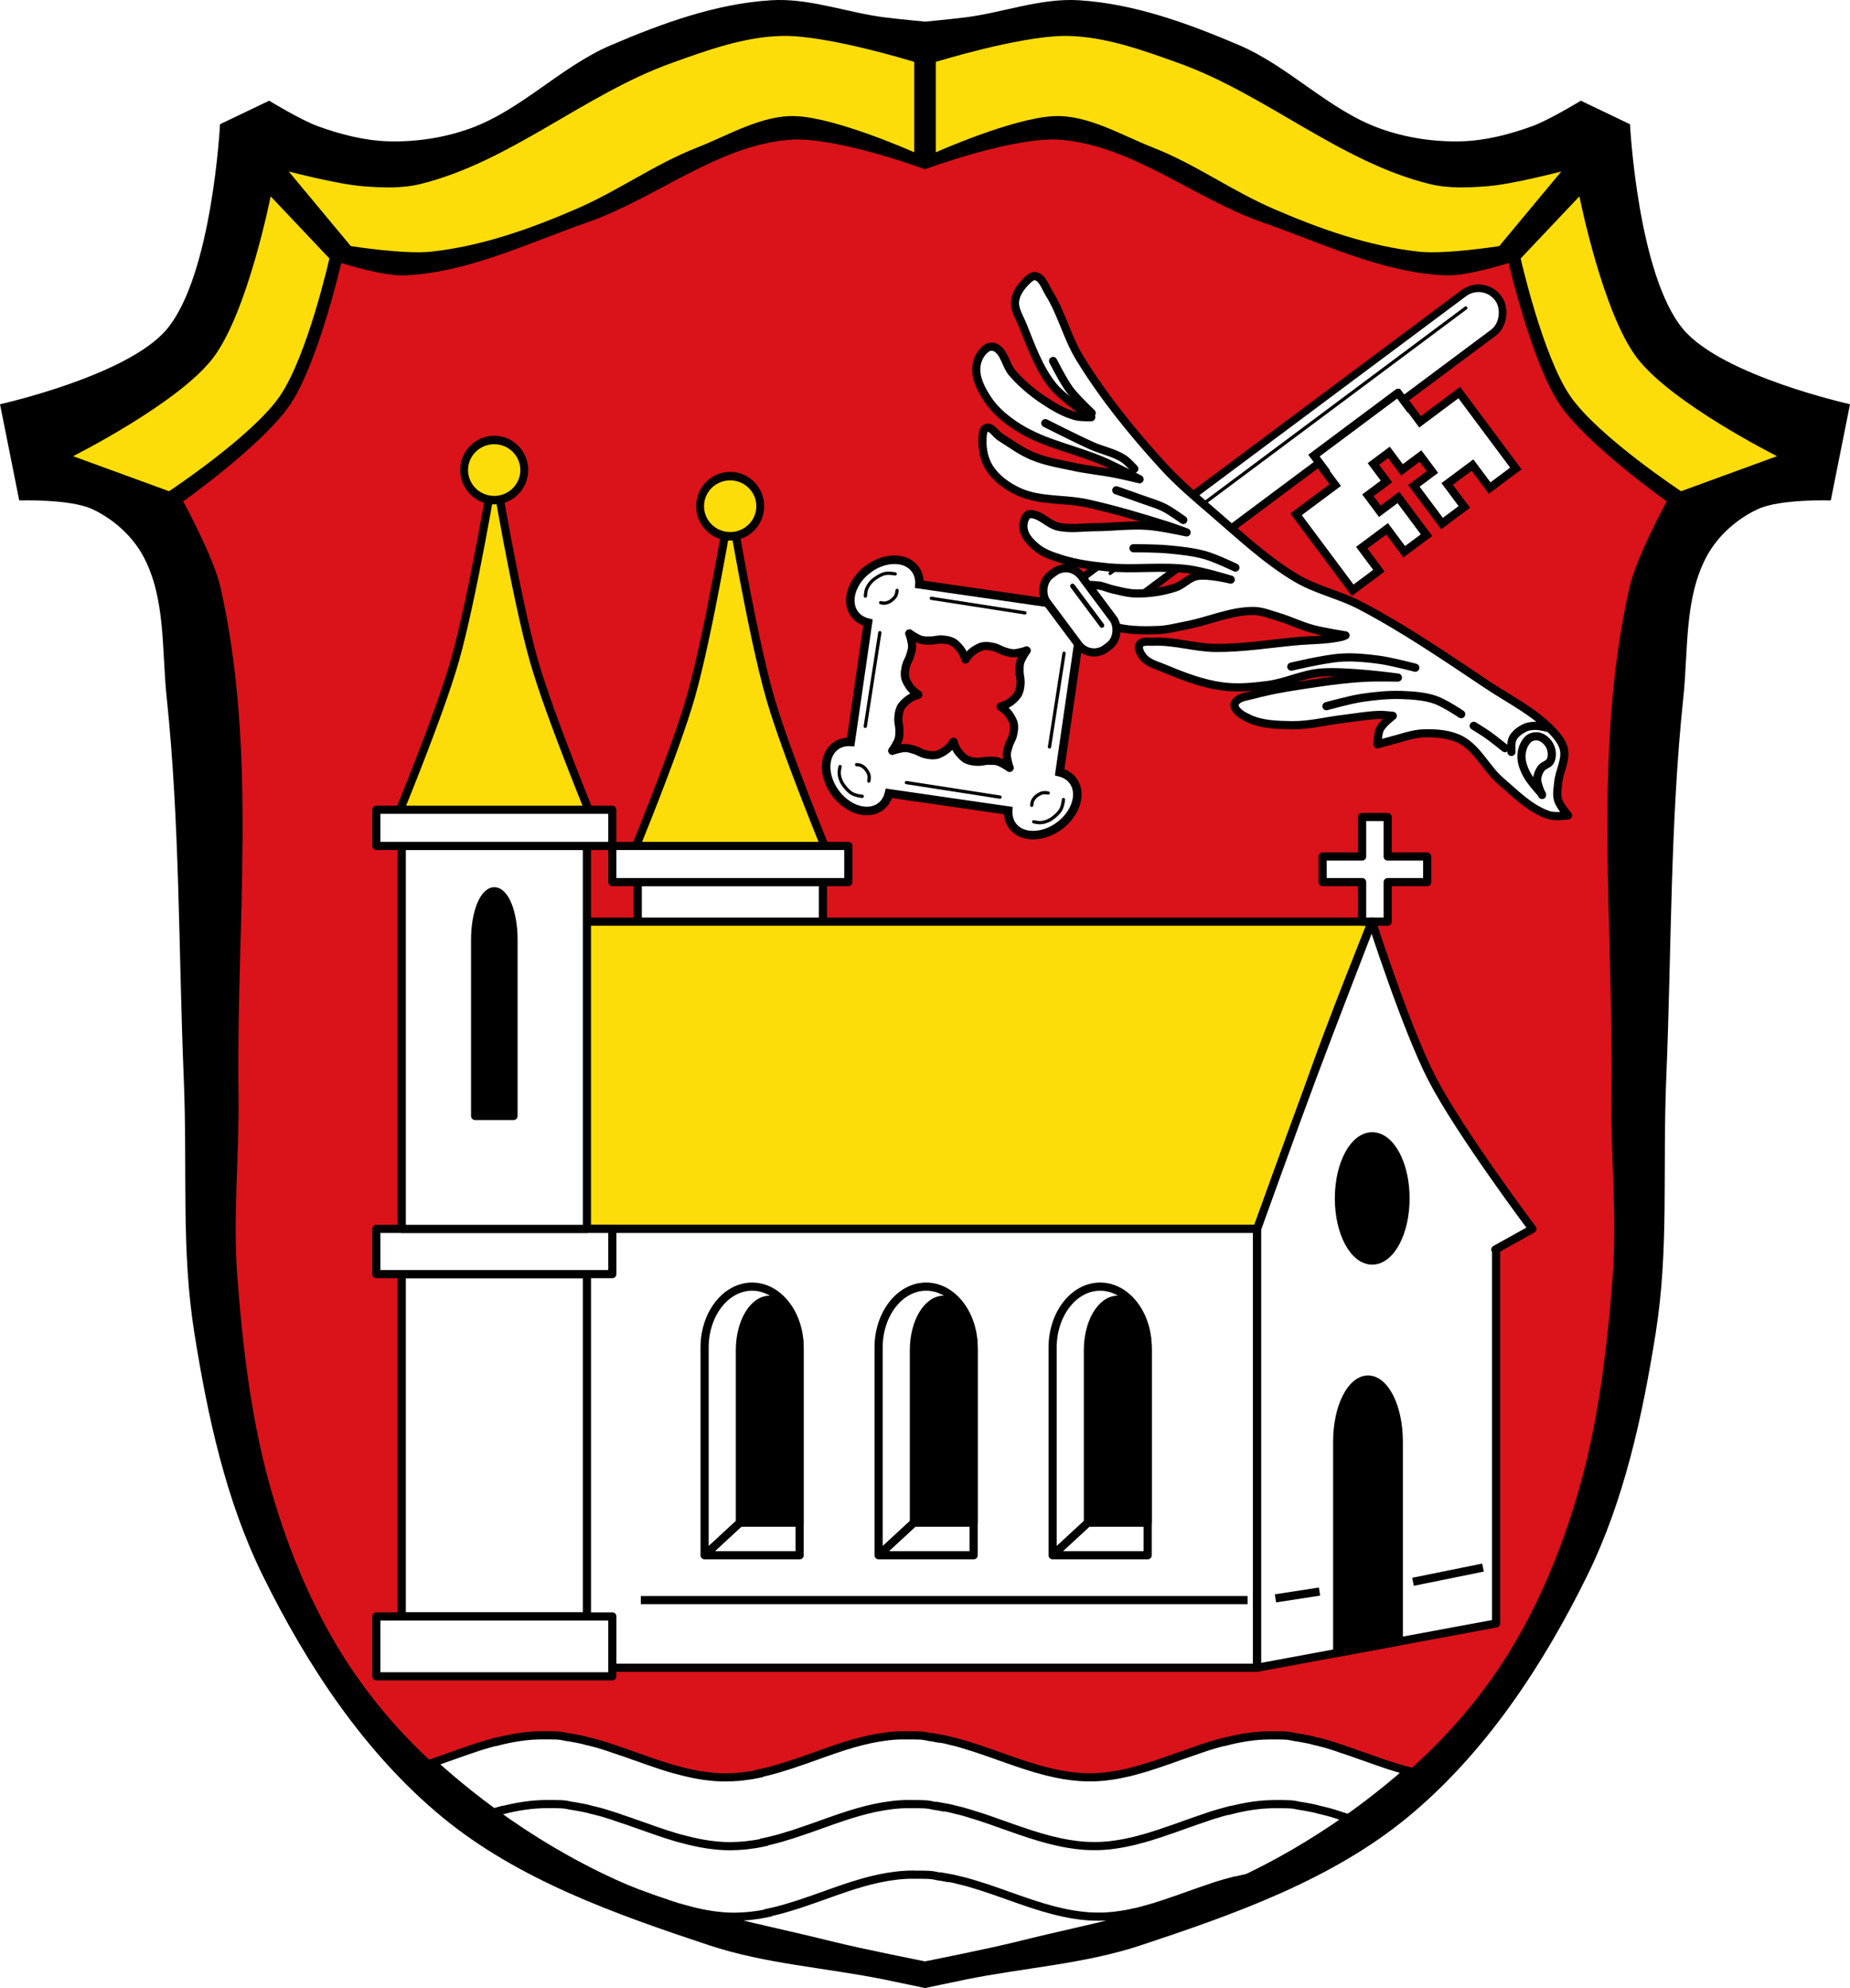 <?xml version="1.0" encoding="UTF-8" standalone="no"?><svg xmlns="http://www.w3.org/2000/svg" viewBox="0 0 1133.75 1217.69" xmlns:xlink="http://www.w3.org/1999/xlink"><defs><filter id="0" color-interpolation-filters="sRGB"><feGaussianBlur stdDeviation=".472"/></filter></defs><g transform="translate(234.31 24.19)"><path d="m242.69-24.19c-1.455.013-2.916.066-4.375.156-33.924 2.092-66.927 14.159-98.19 27.5-30.77 13.13-54.925 39.743-86.41 51.06-15.798 5.68-32.968 8.284-49.75 7.844-14.716-.386-29.365-4.178-43.22-9.156-10.654-3.828-30.09-15.719-30.09-15.719l-30.12 14.406c0 0-4.768 92.63-32.719 125.69-24.09 28.49-102.12 45.813-102.12 45.813l11.781 58.906c0 0 30.949-.971 44.531 5.25 12.917 5.917 24.632 16.324 31.406 28.813 13.922 25.666 11.345 57.37 14.406 86.41 8.152 77.33 7.252 155.34 10.469 233.03 2.385 57.6-1.697 105.13 6.563 156.78 8.108 50.706 19.2 102.18 41.875 148.25 27.13 55.13 62.56 108.85 109.97 147.94 46.686 38.491 106.22 59.49 163.66 78.53 34.607 11.473 71.61 13.722 107.34 20.969 8.304 1.684 24.875 5.219 24.875 5.219 0 0 16.571-3.535 24.875-5.219 35.731-7.247 72.74-9.496 107.34-20.969 57.43-19.04 116.97-40.04 163.66-78.53 47.41-39.09 82.84-92.81 109.97-147.94 22.676-46.08 33.798-97.54 41.906-148.25 8.259-51.65 4.146-99.19 6.531-156.78 3.217-77.69 2.317-155.7 10.469-233.03 3.061-29.04.484-60.74 14.406-86.41 6.774-12.489 18.52-22.896 31.438-28.813 13.582-6.221 44.5-5.25 44.5-5.25l11.781-58.906c0 0-78.04-17.323-102.12-45.813-27.951-33.06-32.719-125.69-32.719-125.69l-30.12-14.406c0 0-19.44 11.891-30.09 15.719-13.854 4.978-28.503 8.77-43.22 9.156-16.783.44-33.952-2.164-49.75-7.844-31.481-11.319-55.61-37.931-86.37-51.06-31.26-13.341-64.26-25.408-98.19-27.5-23.346-1.44-46.2 7.498-69.41 10.469-8.27 1.059-24.875 2.625-24.875 2.625 0 0-16.605-1.566-24.875-2.625-21.751-2.785-43.17-10.818-65-10.625"/><path d="m245-2.188c-23.266.536-45.909 8.762-67.813 16.625-53.5 19.21-98.46 60.31-153.62 74.03-11.648 2.897-24 2.328-35.969 1.375-15.241-1.214-44.969-9-44.969-9l38.03 45.688c0 0 32.835 5.208 49.16 3.438 30.837-3.346 60.794-13.937 89.25-26.28 26.27-11.398 47.37-27.14 74.03-37.594 19.12-7.496 39.696-19.986 60.22-19.16 25.298 1.023 72.66 22.16 72.66 22.16v-55.37c0 0-53.47-16.54-80.969-15.906m172.47 0c-28.13.394-78.31 15.906-78.31 15.906v55.37c0 0 47.36-21.13 72.66-22.16 20.523-.83 41.1 11.66 60.22 19.16 26.665 10.452 47.757 26.2 74.03 37.594 28.456 12.344 58.41 22.935 89.25 26.28 16.321 1.771 49.16-3.438 49.16-3.438l38.03-45.688c0 0-29.728 7.786-44.969 9-11.965.953-24.321 1.522-35.969-1.375-55.16-13.721-100.13-54.826-153.62-74.03-21.904-7.863-44.547-16.09-67.813-16.625-.859-.02-1.749-.013-2.656 0m-485.94 98.25c0 0-14.07 71.11-35.28 98.97-21.17 27.797-85.81 60.19-85.81 60.19l58.813 21.469c0 0 50.9-33.624 67.813-58.12 16.993-24.619 30.469-84.44 30.469-84.44zm802.06 0l-36 38.06c0 0 13.476 59.819 30.469 84.44 16.912 24.501 67.813 58.12 67.813 58.12l58.813-21.469c0 0-64.65-32.39-85.81-60.19-21.21-27.861-35.28-98.97-35.28-98.97" fill="#fcdd09"/><path d="m254.45 61.25c-1.967-.011-3.848.061-5.625.219-44.2 3.934-81.26 35.909-123.16 50.53-36.734 12.82-73.23 30.781-112.09 32.5-13.15.582-38.75-7.594-38.75-7.594 0 0-14.1 61.04-31.16 86.5-16.452 24.555-65.719 59.5-65.719 59.5 0 0 18.624 33.955 22.844 52.594 22.881 101.07 9.537 207.07 11.06 310.69.55 37.36-3.56 74.838-.688 112.09 3.449 44.726 8.787 89.81 21.438 132.84 10.08 34.29 23.955 67.981 42.906 98.28 16.398 26.22 36.976 50.13 60.19 70.56 31.647 27.854 67.54 51.653 105.87 69.19 41.893 19.16 88.18 26.887 132.87 38.06 19.223 4.807 58.12 12.469 58.12 12.469 0 0 38.902-7.662 58.12-12.469 44.69-11.176 90.95-18.903 132.84-38.06 38.34-17.534 74.23-41.33 105.87-69.19 23.21-20.43 43.79-44.35 60.19-70.56 18.952-30.3 32.828-63.993 42.906-98.28 12.65-43.04 18.02-88.12 21.469-132.84 2.873-37.26-1.269-74.73-.719-112.09 1.526-103.62-11.787-209.62 11.09-310.69 4.22-18.639 22.813-52.594 22.813-52.594 0 0-49.27-34.945-65.719-59.5-17.06-25.457-31.16-86.5-31.16-86.5 0 0-25.599 8.175-38.75 7.594-38.869-1.719-75.36-19.68-112.09-32.5-41.897-14.622-78.956-46.597-123.16-50.53-28.434-2.531-83.72 18-83.72 18 0 0-48.622-18.05-78.12-18.219" fill="#da121a"/><g stroke="#000"><g fill="#fff"><g stroke-linecap="round" stroke-width="5"><path d="m320.41 1038.66c-14.429 0-28.19 3.603-41.75 8.125-4.522 1.507-8.998 3.142-13.5 4.75-4.491 1.608-9.01 3.179-13.531 4.688-1.131.376-2.273.763-3.406 1.125-2.267.726-4.532 1.41-6.813 2.062-2.281.651-4.639 1.262-6.938 1.813-1.126.269-2.245.51-3.375.75v.187c-.642.135-1.266.283-1.906.406-.345.067-.684.122-1.031.188-.426.078-.823.177-1.25.25-.739.127-1.51.232-2.25.344-.804.122-1.596.208-2.406.312-.366.047-.758.114-1.125.156-.416.048-.77.113-1.188.156-.511.053-1.05.08-1.563.125-.402.035-.818.064-1.219.094-.861.065-1.728.115-2.594.156-1.364.063-2.75.125-4.125.125-1.087 0-2.174-.022-3.25-.063h-.219c-.871-.035-1.729-.098-2.594-.156-.085-.001-.165.001-.25 0-.586-.041-1.164-.104-1.75-.156-1.19-.108-2.41-.257-3.594-.406-.616-.078-1.199-.132-1.813-.219-.167-.025-.362-.069-.531-.094-1.08-.161-2.174-.34-3.25-.531-1.133-.201-2.249-.424-3.375-.656-3.157-.653-6.226-1.424-9.344-2.281-.362-.1-.822-.178-1.188-.281-.969-.273-1.94-.556-2.906-.844-1.107-.331-2.175-.684-3.281-1.031-.712-.225-1.412-.425-2.125-.656-.391-.129-.733-.247-1.125-.375-4.404-1.447-8.836-3.036-13.219-4.594-1.33-.473-2.638-.909-3.969-1.375-.057-.02-.134-.043-.188-.062-1.513-.537-2.988-1.098-4.5-1.625-.101-.036-.274-.059-.375-.094-2.072-.722-4.169-1.411-6.25-2.094v-.062c-.746-.248-1.441-.478-2.188-.719-1.968-.635-3.96-1.292-5.938-1.875-.956-.284-1.913-.545-2.875-.813h-.094c-.78-.216-1.593-.42-2.375-.625-.497-.129-.938-.235-1.438-.344-.496-.115-1.07-.228-1.563-.344-.157-.037-.28-.119-.438-.156-.034 0-.059-.031-.094-.031-.536-.132-1.077-.27-1.594-.406-.552-.145-1.082-.253-1.656-.375h-.125c-.46-.098-.871-.206-1.344-.281-.442-.077-.853-.171-1.281-.25h-.094c-1-.191-1.99-.399-3-.563-.872-.141-1.752-.25-2.625-.375-4.187-1.037-6.324-.969-14.688-.969-9.433 0-18.57 1.538-27.563 3.875-.034-.037-.092-.089-.125-.125-3.619.924-7.198 1.959-10.781 3.094-1.347.428-2.658.896-4 1.344-1.657.553-3.317 1.112-4.969 1.688-2.867.995-5.765 2.01-8.625 3.03-2.217.793-4.406 1.596-6.625 2.375-.036.012-.089.031-.125.031-1.458.508-2.915 1-4.375 1.5 1.639 1.502 3.302 3 4.969 4.469 31.647 27.854 67.54 51.653 105.87 69.19 41.893 19.16 88.15 26.887 132.84 38.06 19.223 4.807 58.12 12.469 58.12 12.469 0 0 38.902-7.662 58.12-12.469 44.69-11.176 90.95-18.903 132.84-38.06 38.1-17.424 73.78-41.03 105.28-68.66-.705-.182-1.424-.369-2.125-.563-.362-.1-.76-.178-1.125-.281-.969-.273-1.94-.556-2.906-.844-1.108-.331-2.207-.684-3.313-1.031-.713-.225-1.475-.425-2.188-.656-.391-.129-.733-.247-1.125-.375-4.408-1.449-8.773-3.036-13.156-4.594-1.329-.473-2.669-.909-4-1.375-.056-.02-.165-.042-.219-.062-1.513-.537-2.926-1.098-4.438-1.625-.103-.036-.243-.059-.344-.094-2.073-.722-4.138-1.411-6.219-2.094v-.062c-.746-.248-1.504-.478-2.25-.719-1.967-.635-3.898-1.292-5.875-1.875-.956-.284-1.944-.545-2.906-.813h-.063c-.78-.216-1.626-.42-2.406-.625-.497-.129-.969-.235-1.469-.344-.496-.115-1.039-.228-1.531-.344-.157-.037-.279-.119-.438-.156-.035 0-.09-.031-.125-.031-.536-.132-1.045-.27-1.563-.406-.552-.145-1.114-.253-1.688-.375h-.094c-.46-.098-.901-.206-1.375-.281-.443-.077-.885-.171-1.313-.25h-.063c-1-.191-1.99-.399-3-.563-.872-.141-1.721-.25-2.594-.375-4.186-1.037-6.387-.969-14.75-.969-9.431 0-18.539 1.538-27.531 3.875-.034-.037-.061-.089-.094-.125-3.618.924-7.261 1.959-10.844 3.094-1.348.428-2.627.896-3.969 1.344-1.657.553-3.285 1.112-4.938 1.688-2.867.995-5.765 2.01-8.625 3.03-2.217.793-4.406 1.596-6.625 2.375-.037.012-.151.031-.188.031-1.853.646-3.672 1.279-5.531 1.906-.402.135-.785.272-1.188.406-.093.031-.157.063-.25.094-1.038.346-2.115.668-3.156 1-.459.146-.888.294-1.344.438-.678.212-1.352.45-2.031.656-.826.252-1.703.478-2.531.719-.307.091-.598.193-.906.281-.781.223-1.559.413-2.344.625-.362.098-.759.216-1.125.313-.057.016-.005.015-.063.031-.399.105-.82.21-1.219.313-.972.248-1.963.523-2.938.75-.148.035-.352.026-.5.062-.714.164-1.41.317-2.125.469-.81.174-1.561.344-2.375.5-.346.067-.684.124-1.031.187-.427.078-.979.177-1.406.25-.739.127-1.445.232-2.188.344-.804.122-1.536.208-2.344.313-.366.047-.759.114-1.125.156-.416.048-.802.113-1.219.156-.51.053-1.082.049-1.594.094-.402.035-.785.095-1.188.125-.53.041-1.062.062-1.594.094-.399.02-.82.047-1.219.062-1.044.041-2.073.031-3.125.031-2.089 0-4.218-.044-6.281-.187-3.136-.22-6.226-.625-9.313-1.125-16.05-2.607-31.412-8.624-46.906-14.03-.101-.036-.244-.09-.344-.125-2.076-.723-4.101-1.41-6.188-2.094v-.031c-.748-.248-1.567-.478-2.313-.719-1.966-.635-3.961-1.261-5.938-1.844-.955-.284-1.944-.577-2.906-.844-.778-.216-1.53-.42-2.313-.625-.779-.206-1.623-.378-2.406-.562-.369-.087-.756-.194-1.125-.281h-.063c-.545-.133-.972-.267-1.5-.406-.585-.145-1.235-.278-1.844-.406-.903-.187-1.784-.331-2.688-.5h-.063c-.797-.148-1.671-.33-2.469-.469v.156c-.442-.083-.828-.177-1.281-.25-.871-.141-1.721-.25-2.594-.375-4.187-1.037-6.323-.969-14.688-.969v-.031l-.063-.031z"/><path d="m323.19 1080.78c-14.429 0-28.19 3.603-41.75 8.125-4.522 1.507-8.998 3.142-13.5 4.75-4.491 1.608-9.01 3.179-13.531 4.688-1.131.376-2.273.763-3.406 1.125-2.267.726-4.532 1.41-6.813 2.062-2.281.651-4.639 1.262-6.938 1.813-1.126.269-2.245.51-3.375.75v.187c-.642.135-1.266.283-1.906.406-.345.067-.684.122-1.031.188-.426.078-.823.177-1.25.25-.739.127-1.51.232-2.25.344-.804.122-1.596.208-2.406.312-.366.047-.758.114-1.125.156-.416.048-.77.113-1.188.156-.511.053-1.05.08-1.563.125-.402.035-.818.064-1.219.094-.861.065-1.728.115-2.594.156-1.364.063-2.75.125-4.125.125-1.087 0-2.174-.022-3.25-.063h-.219c-.871-.035-1.729-.098-2.594-.156-.085-.001-.165.001-.25 0-.586-.041-1.164-.104-1.75-.156-1.19-.108-2.41-.257-3.594-.406-.616-.078-1.199-.132-1.813-.219-.167-.025-.362-.069-.531-.094-1.08-.161-2.174-.34-3.25-.531-1.133-.201-2.249-.424-3.375-.656-3.157-.653-6.226-1.424-9.344-2.281-.362-.1-.822-.178-1.188-.281-.969-.273-1.94-.555-2.906-.844-1.107-.331-2.175-.684-3.281-1.031-.712-.225-1.412-.426-2.125-.656-.391-.129-.733-.247-1.125-.375-4.404-1.447-8.836-3.036-13.219-4.594-1.33-.473-2.638-.909-3.969-1.375-.057-.02-.134-.043-.188-.062-1.513-.537-2.988-1.098-4.5-1.625-.101-.036-.274-.059-.375-.094-2.072-.722-4.169-1.411-6.25-2.094v-.062c-.746-.248-1.441-.478-2.188-.719-1.968-.635-3.96-1.292-5.938-1.875-.956-.284-1.913-.545-2.875-.813h-.094c-.78-.216-1.593-.42-2.375-.625-.497-.129-.938-.235-1.438-.344-.496-.115-1.07-.228-1.563-.344-.157-.037-.28-.119-.438-.156-.034 0-.059-.031-.094-.031-.536-.132-1.077-.27-1.594-.406-.552-.145-1.082-.253-1.656-.375h-.125c-.46-.098-.871-.206-1.344-.281-.442-.077-.853-.171-1.281-.25h-.094c-1-.191-1.99-.399-3-.563-.872-.141-1.752-.25-2.625-.375-4.187-1.037-6.324-.969-14.688-.969-9.433 0-18.57 1.538-27.563 3.875-.034-.037-.092-.089-.125-.125-1.663.425-3.319.873-4.969 1.344 23.03 16.799 47.733 31.451 73.53 43.25 41.893 19.16 88.15 26.887 132.84 38.06 19.223 4.807 58.12 12.469 58.12 12.469 0 0 38.902-7.662 58.12-12.469 44.69-11.176 90.95-18.903 132.84-38.06 23.915-10.937 46.896-24.318 68.47-39.594-.522-.173-1.039-.36-1.563-.531v-.062c-.746-.248-1.504-.478-2.25-.719-1.967-.635-3.898-1.292-5.875-1.875-.956-.284-1.944-.545-2.906-.813h-.063c-.78-.216-1.626-.42-2.406-.625-.497-.129-.969-.235-1.469-.344-.496-.115-1.039-.228-1.531-.344-.157-.037-.279-.119-.438-.156-.035 0-.09-.031-.125-.031-.536-.132-1.045-.27-1.563-.406-.552-.145-1.114-.253-1.688-.375h-.094c-.46-.098-.901-.206-1.375-.281-.443-.077-.885-.171-1.313-.25h-.063c-1-.191-1.99-.399-3-.563-.872-.141-1.721-.25-2.594-.375-4.186-1.037-6.387-.969-14.75-.969-9.431 0-18.539 1.538-27.531 3.875-.034-.037-.061-.089-.094-.125-3.618.924-7.261 1.959-10.844 3.094-1.348.428-2.627.896-3.969 1.344-1.657.553-3.285 1.112-4.938 1.688-2.867.995-5.765 2.01-8.625 3.03-2.217.793-4.406 1.596-6.625 2.375-.037.012-.151.031-.188.031-1.853.646-3.672 1.279-5.531 1.906-.402.135-.785.272-1.188.406-.093.031-.157.063-.25.094-1.038.346-2.115.668-3.156 1-.459.146-.888.294-1.344.438-.678.212-1.352.45-2.031.656-.826.252-1.703.478-2.531.719-.307.091-.598.194-.906.281-.781.223-1.559.413-2.344.625-.362.098-.759.216-1.125.313-.057.016-.005.015-.063.031-.399.105-.82.21-1.219.313-.972.248-1.963.523-2.938.75-.148.035-.352.026-.5.062-.714.164-1.41.317-2.125.469-.81.174-1.561.344-2.375.5-.346.067-.684.124-1.031.187-.427.078-.979.177-1.406.25-.739.127-1.445.232-2.188.344-.804.122-1.536.208-2.344.313-.366.047-.759.114-1.125.156-.416.048-.802.113-1.219.156-.51.053-1.082.049-1.594.094-.402.035-.785.095-1.188.125-.53.041-1.062.062-1.594.094-.399.02-.82.047-1.219.062-1.044.041-2.073.031-3.125.031-2.089 0-4.218-.044-6.281-.187-3.136-.22-6.226-.625-9.313-1.125-16.05-2.607-31.412-8.624-46.906-14.03-.101-.036-.244-.09-.344-.125-2.076-.723-4.101-1.41-6.188-2.094v-.031c-.748-.248-1.567-.478-2.313-.719-1.966-.635-3.961-1.261-5.938-1.844-.955-.284-1.944-.576-2.906-.844-.778-.216-1.53-.42-2.313-.625-.779-.206-1.623-.378-2.406-.562-.369-.087-.756-.194-1.125-.281h-.063c-.545-.133-.972-.267-1.5-.406-.585-.145-1.235-.278-1.844-.406-.903-.187-1.784-.331-2.688-.5h-.063c-.797-.148-1.671-.33-2.469-.469v.156c-.442-.083-.828-.177-1.281-.25-.871-.141-1.721-.25-2.594-.375-4.187-1.037-6.323-.969-14.688-.969v-.031l-.063-.031z"/><path d="m325.72 1124c-14.429 0-28.19 3.603-41.75 8.125-4.522 1.507-8.998 3.142-13.5 4.75-4.491 1.608-9.01 3.179-13.531 4.688-1.131.376-2.273.763-3.406 1.125-2.267.726-4.532 1.41-6.813 2.063-2.281.651-4.639 1.262-6.938 1.813-1.126.269-2.245.51-3.375.75v.188c-.642.135-1.266.283-1.906.406-.345.067-.684.122-1.031.188-.426.078-.823.177-1.25.25-.739.127-1.51.231-2.25.344-.804.122-1.596.208-2.406.313-.366.047-.758.114-1.125.156-.416.048-.77.113-1.188.156-.511.053-1.05.08-1.563.125-.402.035-.818.064-1.219.094-.861.065-1.728.115-2.594.156-1.364.063-2.75.125-4.125.125-1.087 0-2.174-.022-3.25-.062h-.219c-.871-.035-1.729-.098-2.594-.156-.085-.001-.165.001-.25 0-.586-.041-1.164-.105-1.75-.156-1.19-.108-2.41-.257-3.594-.406-.616-.078-1.199-.132-1.813-.219-.167-.025-.362-.069-.531-.094-1.08-.161-2.174-.341-3.25-.531-1.133-.201-2.249-.424-3.375-.656-3.157-.653-6.226-1.424-9.344-2.281-.362-.1-.822-.178-1.188-.281-.874-.246-1.753-.491-2.625-.75 30.29 9.259 61.744 15.317 92.47 23 19.223 4.807 58.12 12.469 58.12 12.469 0 0 38.902-7.662 58.12-12.469 44.69-11.176 90.95-18.903 132.84-38.06 2.198-1.01 4.412-2.048 6.594-3.094-2.739.539-5.476 1.17-8.188 1.875-.034-.037-.061-.089-.094-.125-3.618.924-7.261 1.959-10.844 3.094-1.348.428-2.627.896-3.969 1.344-1.657.553-3.285 1.112-4.938 1.688-2.867.995-5.765 2.01-8.625 3.03-2.217.793-4.406 1.596-6.625 2.375-.037.012-.151.031-.188.031-1.853.646-3.672 1.279-5.531 1.906-.402.135-.785.272-1.188.406-.093.031-.157.063-.25.094-1.038.346-2.115.668-3.156 1-.459.146-.888.294-1.344.438-.678.212-1.352.45-2.031.656-.826.252-1.703.478-2.531.719-.307.091-.598.194-.906.281-.781.223-1.559.413-2.344.625-.362.098-.759.216-1.125.313-.057.016-.005.015-.063.031-.399.105-.82.21-1.219.312-.972.248-1.963.523-2.938.75-.148.035-.352.027-.5.063-.714.164-1.41.316-2.125.469-.81.174-1.561.344-2.375.5-.346.067-.684.124-1.031.188-.427.078-.979.177-1.406.25-.739.127-1.445.232-2.188.344-.804.122-1.536.208-2.344.312-.366.047-.759.114-1.125.156-.416.048-.802.113-1.219.156-.51.053-1.082.049-1.594.094-.402.035-.785.095-1.188.125-.53.041-1.062.062-1.594.094-.399.02-.82.048-1.219.063-1.044.041-2.073.031-3.125.031-2.089 0-4.218-.044-6.281-.188-3.136-.22-6.226-.625-9.313-1.125-16.05-2.607-31.412-8.624-46.906-14.03-.101-.036-.244-.09-.344-.125-2.076-.723-4.101-1.41-6.188-2.094v-.031c-.748-.248-1.567-.478-2.313-.719-1.966-.635-3.961-1.261-5.938-1.844-.955-.284-1.944-.576-2.906-.844-.778-.216-1.53-.42-2.313-.625-.779-.206-1.623-.378-2.406-.563-.369-.087-.756-.194-1.125-.281h-.063c-.545-.133-.972-.267-1.5-.406-.585-.145-1.235-.278-1.844-.406-.903-.187-1.784-.331-2.688-.5h-.063c-.797-.148-1.671-.33-2.469-.469v.156c-.442-.083-.828-.177-1.281-.25-.871-.141-1.721-.25-2.594-.375-4.187-1.037-6.323-.969-14.688-.969v-.031l-.063-.031zm-165.25 12.969c4.848 1.812 9.759 3.494 14.688 5.094-4.404-1.447-8.836-3.036-13.219-4.594-.491-.175-.981-.332-1.469-.5z"/></g><rect ry="14.982" width="317.86" height="30.27" x="-452.99" y="520.94" rx="14.98" transform="matrix(-.802.598.598.801 0 0)" stroke-width="4.656"/><path d="m663.97 164.46l-217.99 162.58" stroke-linecap="round" stroke-width="2"/></g><g transform="matrix(-.007.413.413.007 315.12 84.43)" stroke-width="12.1"><path d="m929.17 1012.16c0 0 2.793-19.374 0-28.43-8.582-27.822-30.63-49.748-49.21-72.17-18.09-21.831-47.25-34.89-60.14-60.14-8.392-16.438-9.449-36.23-8.748-54.673.656-17.227 7.59-33.641 12.03-50.3 1.663-6.241 5.467-18.589 5.467-18.589 0 0-15.998-.078-22.963 3.28-8.128 3.92-19.682 18.589-19.682 18.589 0 0-1.297-12.385-1.093-18.589.578-17.622 4.254-35.01 6.561-52.49 3.466-26.27 10.922-52.23 10.935-78.73 0-21.34-.031-43.942-8.748-63.42-3.908-8.733-9.275-19.681-18.589-21.869-2.702-.635-5.732 1.278-7.654 3.28-5.672 5.909-6.461 15.1-8.748 22.963-9.138 31.438-14.367 63.92-19.682 96.22-3.816 23.2-7.03 46.536-8.748 69.981-1.201 16.362-1.093 49.21-1.093 49.21 0 0-9.306-76.69-5.467-114.81 2.675-26.563 15.737-51.23 19.682-77.64 3.343-22.376 5.932-45.33 3.28-67.794-3.515-29.783-14.02-58.54-25.15-86.38-4.418-11.05-7.222-24.14-16.402-31.71-4.982-4.11-13.03-8.749-18.589-5.467-5.788 3.415-3.915 12.977-4.374 19.682-2.12 31.01 7.926 61.859 7.654 92.94-.353 40.29-7.726 80.22-12.03 120.28-2.389 22.252-2.174 45-7.654 66.7-.481 1.903-2.187 5.467-2.187 5.467 0 0-4.645-33.06-8.748-49.21-4.542-17.874-12.602-34.705-17.495-52.49-3.168-11.511-7.722-23.05-7.654-34.991.195-34.04 16.05-66.17 22.963-99.5 2.86-13.79 6.912-27.487 7.654-41.551 1.252-23.729 1.822-48.46-5.467-71.07-3.01-9.341-9.523-17.222-15.308-25.15-4.265-5.844-7.987-12.72-14.215-16.402-4.492-2.656-10.09-3.245-15.308-3.28-3.717-.025-8.38-.513-10.935 2.187-5.313 5.617-3.679 15.241-3.28 22.963.387 7.504 3.975 14.505 5.467 21.869 2.345 11.57 5.545 23.19 5.467 34.991-.129 19.594-3.377 39.456-9.841 57.953-3.982 11.396-14.994 19.9-17.495 31.71-3.487 16.464 4.374 50.3 4.374 50.3 0 0-11.736-41.16-14.215-62.33-4.749-40.547 2.401-81.79-1.093-122.47-1.929-22.448-4.514-45.1-10.935-66.7-3.86-12.983-7.976-26.572-16.402-37.18-6.802-8.561-15.525-17.518-26.24-19.682-7.365-1.487-16.837-.113-21.869 5.467-1.726 1.914-1.476 5.105-1.093 7.654 2.033 13.544 14.507 23.811 17.495 37.18 4.055 18.14.392 37.18 0 55.766-.547 25.896-4.673 51.771-3.28 77.64 1.05 19.508 8.748 57.953 8.748 57.953 0 0-6.897-19.576-9.841-29.523-11.539-38.994-22.476-78.25-30.617-118.09-6.862-33.585-1.768-70.2-15.308-101.69-7.488-17.415-19.16-34.4-34.991-44.832-11.959-7.881-27.23-11.261-41.551-10.935-6.108.139-15.387-.267-17.495 5.467-2.826 7.688 8.91 13.75 13.12 20.776 9.484 15.821 20.55 30.961 27.337 48.11 8 20.222 11.159 42.07 15.308 63.42 3.796 19.532 5.282 39.454 8.748 59.05 2.204 12.459 7.654 37.18 7.654 37.18 0 0-16.753-33.21-24.06-50.3-18.221-42.642-25.26-90.41-49.21-130.12-10.801-17.911-24.26-35.24-41.551-47.02-14.1-9.606-31.11-18.982-48.11-17.495-10.899.953-22.958 6.928-28.43 16.402-2.01 3.472-1.88 8.487 0 12.03 7.02 13.215 26.07 15.12 37.18 25.15 15.173 13.696 28.314 29.823 39.36 47.02 9.607 14.95 18.627 30.879 22.963 48.11 1.869 7.431 1.093 22.963 1.093 22.963 0 0-26.908-42.27-45.925-57.953-25.659-21.16-57.94-32.973-88.57-45.925-11.678-4.938-23.467-13.277-36.08-12.03-11.697 1.158-22.388 9.102-30.617 17.495-3.197 3.261-7.426 7.544-6.561 12.03 2.059 10.677 16.02 14.865 25.15 20.776 29.689 19.229 65.29 28.02 95.13 47.02 57.09 36.35 109.38 80.33 158.55 126.84 23.815 22.527 44.71 48 65.61 73.26 33.852 40.916 70.3 80.54 96.68 126.63 17.05 29.792 23.552 64.65 38.912 95.34 33.29 66.52 74.63 128.76 114.81 191.35 21.243 33.1 38.457 69.951 66.7 97.32 7.77 7.528 16.746 15.285 27.336 17.495 15.896 3.318 31.924-6.375 48.11-7.654 8.72-.689 17.871-2.535 26.24 0 8.804 2.666 22.963 15.308 22.963 15.308z" fill="#fff" stroke-linejoin="round"/><g transform="translate(1541.51 58.21)" fill="none"><path d="m-705.1 868.39c0 0-14.02-1.426-20.01 1.54-7.249 3.584-12.568 10.847-16.16 18.09-2.384 4.8-2.959 10.422-3.079 15.78-.137 6.095 2.694 18.09 2.694 18.09" stroke-linecap="round"/><path d="m-643.52 914.58c0 0-18.03-17.23-28.866-23.09-7.601-4.112-16.01-7.566-24.632-8.08-6.53-.391-13.391.926-19.244 3.849-4.308 2.151-8.691 5.281-10.777 9.622-2.059 4.285-2.441 9.79-.77 14.241 2.456 6.54 8.215 12.235 14.625 15.01 6.241 2.702 14.217 3.22 20.399.385 5.3-2.431 6.412-10.09 11.162-13.471 4.464-3.179 9.93-5.363 15.395-5.773 4.316-.324 8.578 1.378 12.701 2.694 3.996 1.275 11.546 5 11.546 5z" stroke-linejoin="round"/><g stroke-linecap="round"><path d="m-710.49 858.77c0 0-13.211-16.919-19.244-25.787-4.666-6.859-13.09-21.17-13.09-21.17"/><path d="m-768.22 592.82c0 0-10.1 34.09-13.09 51.574-3.38 19.808-5.738 39.95-5.388 60.04.288 16.547 1.179 33.482 6.158 49.26 4.455 14.12 20.784 39.26 20.784 39.26"/><path d="m-825.95 539.7c0 0-12.683 48.862-14.625 73.897-1.47 18.946.028 38.1 2.309 56.962 2.169 17.935 10.777 53.11 10.777 53.11"/><path d="m-997.61 302.62c0 0-.493 33.402.77 50.03 1.431 18.852 2.948 37.893 7.698 56.19 4.082 15.727 17.704 45.42 17.704 45.42"/><path d="m-1083.05 275.67c0 0 8.585 26.22 13.09 39.26 3.734 10.817 6.573 22.02 11.546 32.33 4.858 10.07 17.705 28.481 17.705 28.481"/><path d="m-1273.18 178.68c0 0 29.31 15.349 42.34 25.402 12.498 9.643 33.869 33.1 33.869 33.1"/><path d="m-1180.81 168.68c0 0 22.336 45.836 32.33 69.28 6.69 15.692 9.523 33.2 18.474 47.725 3.813 6.186 14.625 16.16 14.625 16.16"/></g></g></g><g fill="#fff"><path stroke-linejoin="round" stroke-linecap="round" stroke-width="5" d="m156.52 516.09h113.48v234.57h-113.48z"/><path d="m297.67 324.4c10.236-7.634 23.16-7.657 28.839-.045 1.994 2.672 2.823 5.926 2.629 9.359l100.5 14.517-14.562 100.59c3.319.799 6.194 2.523 8.175 5.179 5.68 7.612 1.955 19.964-8.28 27.595-10.236 7.634-23.11 7.664-28.787.051-1.991-2.668-2.819-5.932-2.629-9.359l-73.08-10.58c-.8 3.318-2.476 6.2-5.131 8.181-7.614 5.678-19.995 1.976-27.63-8.258-7.635-10.233-7.638-23.13-.023-28.8 2.666-1.988 5.909-2.795 9.333-2.607l10.583-73.06c-3.314-.8-6.175-2.498-8.155-5.15-5.68-7.612-2-19.969 8.232-27.603z" stroke-width="5.218"/><g stroke-width="5"><path d="m622.42 216.46l6.407 8.587.224-.167 6.929 9.286 24-17.903 34.688 46.49-16.06 11.977-10.498-14.07-15.528 11.578 10.498 14.07-13.654 10.182-17.239-23.1 11.359-8.471-7.305-9.79-11.359 8.471-7.994-10.713-9.512 7.094 7.994 10.713-11.359 8.471 7.305 9.79 11.359-8.471 17.239 23.1-13.654 10.182-10.498-14.07-15.528 11.578 10.498 14.07-16.06 11.977-34.688-46.49 24-17.903-6.929-9.286.28-.209-6.407-8.587 51.48-38.39z" stroke-linecap="round"/><rect ry="11.866" width="26.503" height="56.39" x="-146.6" y="507.88" rx="11.864" transform="matrix(-.802.598.598.801 0 0)"/></g></g><path d="m327.43 366.62l6.503 1.245 4.943-.378 8.292.607 4.906 3.307 3.93 3.862 1.527 3.214 2.968-3.258 3.97-1.916 4.501-2.138 7.03 1.721 4.742 1.687 4.8 1.297 6.087-.012-1.191 6.809.43 6.645.659 4.384-1.133 6.417-3.39 4.095-6.794 3.5.438 3.156 3.622 3.22 2.586 4.166.041 5.891-1.776 6.724-1.858 5.913.624 7.372-4.16-.206-5.245-1.662-7.26-.158-5.418.209-5.386-1.382c0 0-2.169-3.607-2.67-4.277-.501-.672-3.756-5.03-3.756-5.03l-3.722 2.95-5.535 2.387-6.731.317-8.847-2.284-5.554-.908-5.585-.014 1.885-5.411-.058-9.883.995-6.837 3.084-4.738 4.617-3.617 3.355-1.806-4.929-5.205-2.993-8.913 2.62-9.09 2.182-12.25z" fill="#da121a" stroke-width="1"/><g stroke-linecap="round"><g fill="none" stroke-width="5"><path d="m323 363.83c0 0 4.515 3.088 7.096 3.852 1.916.567 3.979.489 5.977.467 2.192-.025 4.354-.772 6.543-.66 2.26.116 4.607.398 6.651 1.37 1.4.666 2.53 1.821 3.602 2.941 1.04 1.086 1.952 2.309 2.698 3.616.768 1.346 1.794 4.29 1.794 4.29"/><path d="m323 363.83c0 0 1.675 5.207 1.672 7.898-.002 1.998-.664 3.952-1.256 5.86-.648 2.093-1.981 3.952-2.497 6.083-.533 2.199-.931 4.528-.581 6.764.239 1.531 1.025 2.943 1.794 4.29.745 1.306 1.658 2.529 2.698 3.616 1.072 1.119 3.602 2.941 3.602 2.941"/><path d="m394.82 374.28c0 0-3.089 4.514-3.853 7.094-.567 1.916-.489 3.978-.467 5.975.025 2.192.773 4.353.66 6.542-.117 2.26-.398 4.606-1.371 6.649-.666 1.399-1.822 2.529-2.942 3.601-1.086 1.04-2.31 1.952-3.616 2.697-1.346.768-4.291 1.793-4.291 1.793"/><path d="m394.82 374.28c0 0-5.208 1.675-7.9 1.671-1.998-.002-3.953-.664-5.862-1.255-2.094-.648-3.953-1.981-6.084-2.496-2.2-.533-4.53-.931-6.766-.581-1.532.239-2.944 1.025-4.291 1.793-1.306.745-2.529 1.657-3.616 2.697-1.12 1.072-2.942 3.601-2.942 3.601"/><path d="m384.37 446.08c0 0-4.515-3.088-7.096-3.852-1.916-.567-3.979-.489-5.977-.467-2.192.025-4.354.772-6.543.66-2.26-.116-4.607-.398-6.651-1.37-1.4-.666-2.53-1.821-3.602-2.941-1.04-1.086-1.952-2.309-2.698-3.616-.768-1.346-1.794-4.29-1.794-4.29"/><path d="m384.37 446.08c0 0-1.675-5.207-1.671-7.898.002-1.998.664-3.952 1.256-5.86.648-2.093 1.981-3.952 2.497-6.083.533-2.199.931-4.528.581-6.764-.239-1.531-1.025-2.943-1.794-4.29-.745-1.306-1.658-2.529-2.698-3.615-1.072-1.119-3.602-2.941-3.602-2.941"/><path d="m312.55 435.63c0 0 3.089-4.514 3.853-7.094.567-1.916.489-3.978.467-5.975-.025-2.192-.773-4.353-.66-6.542.117-2.26.398-4.606 1.371-6.649.666-1.399 1.822-2.529 2.942-3.601 1.086-1.04 2.31-1.952 3.616-2.697 1.346-.768 4.291-1.793 4.291-1.793"/><path d="m312.55 435.63c0 0 5.208-1.675 7.9-1.671 1.998.002 3.953.664 5.862 1.255 2.094.648 3.953 1.981 6.084 2.496 2.2.533 4.53.931 6.766.581 1.531-.239 2.944-1.025 4.291-1.793 1.306-.745 2.529-1.657 3.616-2.697 1.12-1.072 2.942-3.601 2.942-3.601"/></g><g fill="#fff"><path d="m425.56 379.21v26.974" transform="matrix(-.895.668.668.895 550.53-288.92)" filter="url(#0)" stroke-width="2.599"/><g stroke-width="2"><path d="m417.78 375.92l-8.92 57.38"/><path d="m304.88 363.32l-8.92 57.38"/><path d="m336.43 342.27l57.4 8.918"/><path d="m321.15 455.14l57.4 8.918"/><path d="m280.52 445.33c0 0-.538 2.415-.545 3.643-.006 1.02.151 2.046.415 3.03.313 1.173.794 2.306 1.373 3.372.411.756.943 1.443 1.477 2.119.693.877 1.415 1.74 2.234 2.501.768.715 1.57 1.421 2.491 1.923 1.041.568 2.204.898 3.352 1.192.92.236 2.812.455 2.812.455"/><path d="m290.64 444.14c0 0 1.363.096 2.01.285.541.157 1.06.402 1.54.697.571.351 1.096.783 1.569 1.257.336.337.615.726.889 1.115.355.505.699 1.022.973 1.576.257.519.506 1.054.626 1.62.137.64.129 1.308.104 1.962-.02.524-.202 1.56-.202 1.56"/><path d="m399.18 479.15c0 0 2.416.538 3.644.545 1.02.006 2.047-.151 3.03-.415 1.173-.313 2.306-.793 3.373-1.373.756-.411 1.443-.942 2.119-1.476.877-.693 1.74-1.415 2.502-2.233.715-.767 1.421-1.569 1.924-2.49.568-1.041.898-2.203 1.193-3.351.236-.92.455-2.811.455-2.811"/><path d="m397.99 469.04c0 0 .097-1.363.285-2.01.157-.541.402-1.059.697-1.54.351-.571.783-1.096 1.258-1.569.336-.335.726-.615 1.115-.889.505-.355 1.023-.699 1.576-.973.519-.257 1.054-.505 1.621-.626.64-.137 1.308-.129 1.962-.104.524.02 1.561.201 1.561.201"/><path d="m296.04 340.93c0 0 .173-2.468.515-3.648.284-.98.729-1.918 1.262-2.788.635-1.035 1.418-1.984 2.277-2.841.609-.608 1.315-1.114 2.02-1.609.914-.643 1.852-1.264 2.853-1.761.94-.467 1.91-.914 2.935-1.134 1.16-.248 2.368-.233 3.554-.188.949.036 2.825.365 2.825.365"/><path d="m305.4 344.96c0 0 1.334.297 2.01.301.564.003 1.13-.084 1.675-.229.648-.173 1.274-.438 1.863-.758.418-.227.797-.521 1.17-.816.484-.383.961-.781 1.381-1.233.395-.424.785-.867 1.062-1.375.314-.575.496-1.217.659-1.851.131-.508.252-1.553.252-1.553"/></g></g><g stroke-linejoin="round" stroke-width="5"><path d="m110.14 540.31v188.22h425.97c0 0 22.928-61.14 33.5-92.03 10.902-31.854 36.844-96.19 36.844-96.19z" fill="#fcdd09"/><g fill="#fff"><path d="m109.33 728.52h426.76v268.78h-426.76z"/><path d="m11.896 756.2h113.48v209.66h-113.48z"/><path d="m-3.673 965.87h144.62v36.673h-144.62z"/><path d="m-3.673 728.52h144.62v27.679h-144.62z"/><path d="m11.896 493.95h113.48v234.57h-113.48z"/></g><path d="m68.64 521.72c-6.497 0-11.781 13.267-11.781 29.656v107.97h23.531v-107.97c0-16.39-5.253-29.656-11.75-29.656z" fill="#000"/></g></g><g stroke-width="5"><path d="m68.65 262.16c0 0-13.154 79.6-24.22 118.31-9.667 33.821-36.688 98.94-36.688 98.94l34.31 2.188-.406 3.375 26.969-1.719 27 1.719-.406-3.375 34.31-2.188c0 0-26.989-65.12-36.656-98.94-11.06-38.709-24.22-118.31-24.22-118.31z" fill="#fcdd09"/><path fill="#fff" stroke-linejoin="round" stroke-linecap="round" d="m-3.673 471.81h144.62v22.14h-144.62z"/></g></g><path d="m-1119.59 261.45c0 11.847-10.378 21.451-23.18 21.451-12.802 0-23.18-9.604-23.18-21.451 0-11.847 10.378-21.451 23.18-21.451 12.802 0 23.18 9.604 23.18 21.451z" transform="matrix(.795 0 0 .859 977.05 39.14)" fill="#fcdd09" stroke="#000" stroke-linejoin="round" stroke-linecap="round" stroke-width="6.05" id="1"/><g stroke="#000" stroke-width="5"><path d="m213.27 284.3c0 0-13.154 79.6-24.22 118.31-9.667 33.821-36.688 98.94-36.688 98.94l34.31 2.188-.406 3.375 26.969-1.719 27 1.719-.406-3.375 34.31-2.188c0 0-26.989-65.12-36.656-98.94-11.06-38.709-24.22-118.31-24.22-118.31z" fill="#fcdd09"/><path fill="#fff" stroke-linejoin="round" stroke-linecap="round" d="m140.95 493.95h144.62v22.14h-144.62z"/></g><use transform="translate(144.62 22.14)" xlink:href="#1"/><g stroke="#000" stroke-width="5"><g fill="#fff"><path d="m158.4 955.86h371.88"/><path d="m226.61 763.87c-16.08 0-29.12 16.689-29.12 37.25v127.28h58.25v-127.28c0-20.561-13.04-37.25-29.12-37.25z" stroke-linejoin="round" stroke-linecap="round"/></g><path d="m237.43 771.9c-10.11 0-18.31 13.849-18.31 30.912v105.63h36.62v-105.63c0-17.06-8.2-30.912-18.31-30.912z" fill="#000" stroke-linejoin="round" stroke-linecap="round"/><g fill="#fff"><path d="m219.12 908.44l-21.63 19.966"/><path d="m333.25 763.87c-16.08 0-29.12 16.689-29.12 37.25v127.28h58.25v-127.28c0-20.561-13.04-37.25-29.12-37.25z" stroke-linejoin="round" stroke-linecap="round"/></g><path d="m344.07 771.9c-10.11 0-18.31 13.849-18.31 30.912v105.63h36.62v-105.63c0-17.06-8.2-30.912-18.31-30.912z" fill="#000" stroke-linejoin="round" stroke-linecap="round"/><g fill="#fff"><path d="m325.76 908.44l-21.63 19.966"/><path d="m439.9 763.87c-16.08 0-29.12 16.689-29.12 37.25v127.28h58.25v-127.28c0-20.561-13.04-37.25-29.12-37.25z" stroke-linejoin="round" stroke-linecap="round"/></g><path d="m450.71 771.9c-10.11 0-18.31 13.849-18.31 30.912v105.63h36.62v-105.63c0-17.06-8.2-30.912-18.31-30.912z" fill="#000" stroke-linejoin="round" stroke-linecap="round"/><g fill="#fff"><path d="m432.4 908.44l-21.63 19.966"/><g stroke-linejoin="round"><path d="m600.45 476.22v24.22h-24.22v15.656h24.22v24.22h15.656v-24.22h24.22v-15.656h-24.22v-24.22h-15.656z" stroke-linecap="round"/><path d="m704.8 728.53l-22.728 12.643h.489v228.99l-146.46 27.14v-268.78c0 0 22.09-61.44 33.513-92.03 12.02-32.16 36.844-96.19 36.844-96.19 0 0 21.07 65.69 36.844 96.19 16.954 32.77 61.5 92.03 61.5 92.03z"/></g></g><g fill="#000" stroke-linejoin="round" stroke-linecap="round"><path d="m-577.09 709.84c0 21.02-9.139 38.06-20.413 38.06-11.274 0-20.413-17.04-20.413-38.06 0-21.02 9.139-38.06 20.413-38.06 11.274 0 20.413 17.04 20.413 38.06z" transform="translate(1204.14)"/><path d="m604.08 820.78c-10.414 0-18.906 17.01-18.906 38v129.44l37.75-7v-122.44c0-20.993-8.43-38-18.844-38z"/></g><g fill="none" stroke-linecap="butt"><path d="m547.35 954.8l26.986-4.152"/><path d="m631.63 944.66l42.901-8.705"/></g></g></g></svg>